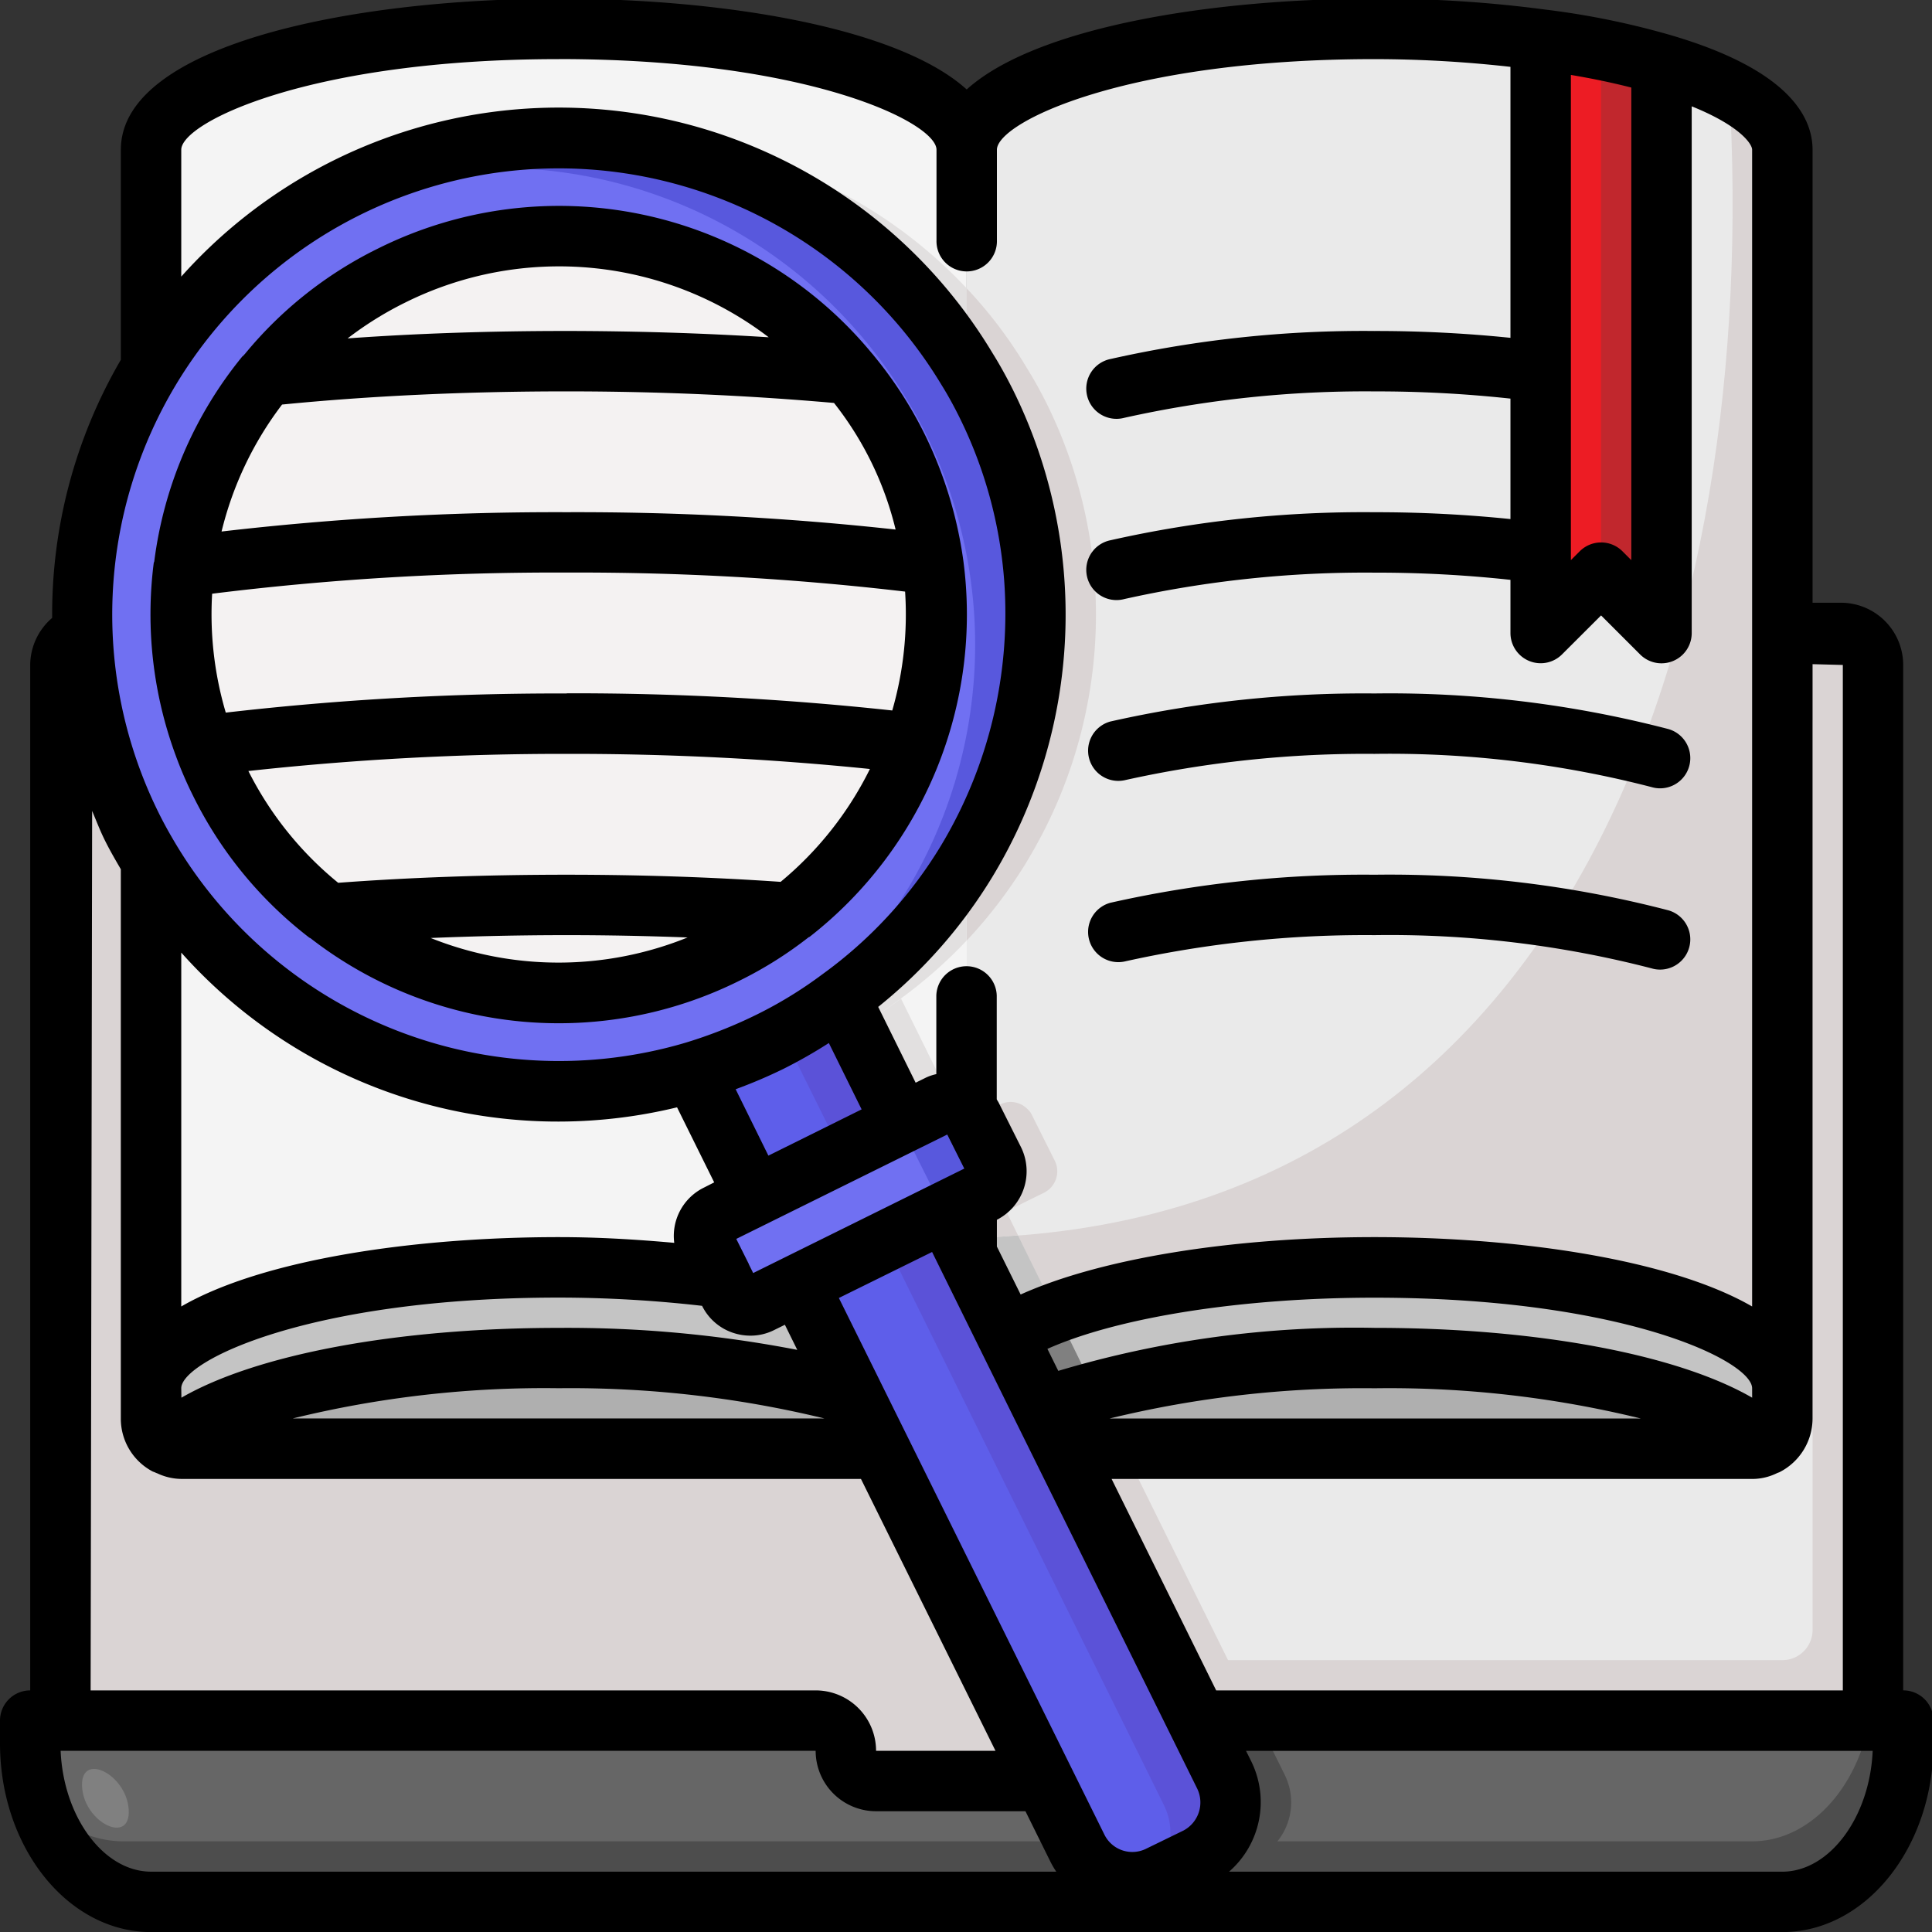 <svg xmlns="http://www.w3.org/2000/svg" xmlns:xlink="http://www.w3.org/1999/xlink" width="78" height="78.001" viewBox="0 0 78 78.001">
  <rect x="0" y="0" width="78" height="78.001" fill="#333333" stroke="none"/>
  <defs>
    <clipPath id="clip-path">
      <rect id="Rectángulo_42181" data-name="Rectángulo 42181" width="78" height="78" transform="translate(0 0)" fill="none"/>
    </clipPath>
  </defs>
  <g id="Grupo_149667" data-name="Grupo 149667" transform="translate(4096 10853.001)">
    <g id="Grupo_142059" data-name="Grupo 142059" transform="translate(-4773 -11970)">
      <rect id="Rectángulo_42170" data-name="Rectángulo 42170" width="78" height="78" transform="translate(677 1117)" fill="none"/>
      <g id="Grupo_142058" data-name="Grupo 142058" transform="translate(677 1116.944)">
        <g id="Grupo_142057" data-name="Grupo 142057" transform="translate(0 0.055)" clip-path="url(#clip-path)">
          <path id="Trazado_190968" data-name="Trazado 190968" d="M314.218,169.295v42.614H286.947l-5.427-10.977h27.82a1.1,1.1,0,0,0,.561-.146,1.206,1.206,0,0,0,.659-1.073V168h2.366a1.285,1.285,0,0,1,1.293,1.278v.015" transform="translate(-238.601 -142.444)" fill="#dad4d4"/>
          <path id="Trazado_190969" data-name="Trazado 190969" d="M63.5,225.469a3.666,3.666,0,0,0-3.45-2.439H33.22a1.22,1.22,0,0,1-1.22-1.22V185.222A1.22,1.22,0,0,1,33.22,184H99.08a1.22,1.22,0,0,1,1.22,1.22v36.589a1.22,1.22,0,0,1-1.22,1.22H72.248a3.666,3.666,0,0,0-3.45,2.439Z" transform="translate(-27.121 -156.005)" fill="#eaeaea"/>
          <path id="Trazado_190970" data-name="Trazado 190970" d="M284.052,9.415V32.393l-2.439-2.439-2.439,2.439V8.427A49.921,49.921,0,0,0,272.465,8C263.367,8,256,10.183,256,12.879v8.83c.281.451.537.915.781,1.4A19.22,19.22,0,0,1,256,41.6v10a.731.731,0,0,1,.2.268l.915,1.829a.967.967,0,0,1-.439,1.293l-.671.329v2.134l1.634,3.305C260.305,59.127,265.94,58,272.465,58c9.1,0,16.465,2.183,16.465,4.879v-50C288.93,11.525,287.064,10.293,284.052,9.415Z" transform="translate(-216.972 -6.834)" fill="#eaeaea"/>
          <path id="Trazado_190971" data-name="Trazado 190971" d="M16,212.451v-42.6a1.322,1.322,0,0,1,.8-1.207h.085a19.186,19.186,0,0,0,1.976,7.684c.244.5.512.976.793,1.439v22.49a1.206,1.206,0,0,0,.659,1.073,1.1,1.1,0,0,0,.561.146h28.2l6.635,13.416H48.93a1.22,1.22,0,0,1-1.22-1.22,1.22,1.22,0,0,0-1.22-1.22Z" transform="translate(-13.561 -142.986)" fill="#dad4d4"/>
          <path id="Trazado_190972" data-name="Trazado 190972" d="M56.465,8C47.367,8,40,10.185,40,12.881v8.794a19.232,19.232,0,0,1,32.93.037v-8.83C72.93,10.185,65.563,8,56.465,8" transform="translate(-33.902 -6.836)" fill="#f4f4f4"/>
          <path id="Trazado_190973" data-name="Trazado 190973" d="M62.856,242.739l1.512-.756-2.476-5A19.27,19.27,0,0,1,40,228.482v21.27c0-2.7,7.367-4.879,16.465-4.879a52.412,52.412,0,0,1,6.574.4l-.622-1.244A.976.976,0,0,1,62.856,242.739Z" transform="translate(-33.902 -193.703)" fill="#f4f4f4"/>
          <path id="Trazado_190974" data-name="Trazado 190974" d="M222.56,233.951l.012.012,2.476,5.013,1.512-.744a.945.945,0,0,1,1.1.171v-10A19.027,19.027,0,0,1,222.56,233.951Z" transform="translate(-188.63 -193.636)" fill="#f4f4f4"/>
          <path id="Trazado_190975" data-name="Trazado 190975" d="M166.08,71.556a18.089,18.089,0,0,1-2.842,1.744,20.152,20.152,0,0,1-3.1,1.22,19.183,19.183,0,0,1-4.2.744,19.3,19.3,0,0,0,6.635-.744,20.152,20.152,0,0,0,3.1-1.22,18.088,18.088,0,0,0,2.842-1.744,19.527,19.527,0,0,0,2.659-2.342V66.006a19.027,19.027,0,0,1-5.1,5.549M155.92,36.833a19.223,19.223,0,0,1,15.258,9.281V42.882a19.27,19.27,0,0,0-15.258-6.049" transform="translate(-132.149 -31.24)" fill="#e2e0e0"/>
          <path id="Trazado_190976" data-name="Trazado 190976" d="M258.439,99.846A19.358,19.358,0,0,1,256,103.054V99.846a19.22,19.22,0,0,0,.781-18.49c-.244-.488-.5-.951-.781-1.4V76.722a18.42,18.42,0,0,1,2.439,3.232c.281.451.537.915.781,1.4a19.22,19.22,0,0,1-.781,18.49" transform="translate(-216.972 -65.08)" fill="#dad4d4"/>
          <path id="Trazado_190977" data-name="Trazado 190977" d="M205.552,264.814l2.476,5.013-5.952,2.939-2.476-5a20.153,20.153,0,0,0,3.1-1.22,18.088,18.088,0,0,0,2.842-1.744Z" transform="translate(-169.17 -224.486)" fill="#e2e0e0"/>
          <path id="Trazado_190978" data-name="Trazado 190978" d="M286.787,24.242c1.268,21.651-6.164,45.891-30.787,46.337v.643l1.634,3.305c2.671-1.634,8.306-2.756,14.831-2.756,9.1,0,16.465,2.183,16.465,4.879v-50c0-.873-.784-1.693-2.143-2.4" transform="translate(-216.972 -20.601)" fill="#dad4d4"/>
          <path id="Trazado_190979" data-name="Trazado 190979" d="M276.24,361.953a37.9,37.9,0,0,1,13.379-2.037c7.489,0,13.818,1.488,15.806,3.513a1.1,1.1,0,0,1-.561.146h-27.82Z" transform="translate(-234.126 -305.087)" fill="#afafaf"/>
          <path id="Trazado_190980" data-name="Trazado 190980" d="M297.357,343.173c-1.988-2.025-8.318-3.513-15.806-3.513a37.9,37.9,0,0,0-13.379,2.037l-1.451-2.939c2.671-1.634,8.306-2.756,14.831-2.756,9.1,0,16.465,2.183,16.465,4.879v1.22a1.206,1.206,0,0,1-.659,1.073" transform="translate(-226.057 -284.832)" fill="#c4c4c4"/>
          <path id="Trazado_190981" data-name="Trazado 190981" d="M211.92,292.3a.945.945,0,0,1,1.1.171.731.731,0,0,1,.2.268l.915,1.829a.967.967,0,0,1-.439,1.293l-.671.329-.842.427-5.952,2.939-1.512.744a.956.956,0,0,1-1.287-.415l-.006-.012-.293-.6-.622-1.244a.976.976,0,0,1,.439-1.293l1.512-.756,5.952-2.939Z" transform="translate(-171.55 -247.706)" fill="#dad4d4"/>
          <path id="Trazado_190982" data-name="Trazado 190982" d="M289.387,394.979h-2.439L281.52,384h2.439Z" transform="translate(-238.601 -325.514)" fill="#dad4d4"/>
          <path id="Trazado_190983" data-name="Trazado 190983" d="M279.484,371.051h-2.439l-.8-1.622a19.751,19.751,0,0,1,2.086-.707l.354.707Z" transform="translate(-234.126 -312.563)" fill="#4d4d4d"/>
          <path id="Trazado_190984" data-name="Trazado 190984" d="M270.257,351.161c-.39.11-.756.22-1.1.341q-.274.092-.512.183l-.476.183-1.451-2.939A11.538,11.538,0,0,1,268.7,348l.464.927Z" transform="translate(-226.057 -295.002)" fill="gray"/>
          <path id="Trazado_190985" data-name="Trazado 190985" d="M257.962,330.644c-.293.11-.573.22-.842.341-.171.073-.329.146-.488.232a6.4,6.4,0,0,0-.646.354l-1.634-3.305-.3-.6c.707-.012,1.7-.1,2.37-.144l.366.744Z" transform="translate(-215.324 -277.644)" fill="#c4c4c4"/>
          <path id="Trazado_190986" data-name="Trazado 190986" d="M256.06,322.145c-.671.049-1.662.132-2.37.144l-.066-.135,1.96-.976Z" transform="translate(-214.958 -272.268)" fill="#dad4d4"/>
          <path id="Trazado_190987" data-name="Trazado 190987" d="M52.5,462.527v.793H12.879c-2.683,0-4.879-2.878-4.879-6.4V456H39.71a1.22,1.22,0,0,1,1.22,1.22,1.22,1.22,0,0,0,1.22,1.22h6.781l1.342,2.7a2.486,2.486,0,0,0,2.232,1.39" transform="translate(-6.78 -386.537)" fill="#666"/>
          <path id="Trazado_190988" data-name="Trazado 190988" d="M331.033,456v.915c0,3.525-2.2,6.4-4.879,6.4H299.92v-.793a2.474,2.474,0,0,0,1.11-.268l1.476-.72a2.5,2.5,0,0,0,1.122-3.342l-1.085-2.2Z" transform="translate(-254.196 -386.537)" fill="#666"/>
          <path id="Trazado_190989" data-name="Trazado 190989" d="M311.725,461.539l-1.476.72a2.469,2.469,0,0,1-2.33-.049l1.366-.671a2.5,2.5,0,0,0,1.122-3.342l-1.085-2.2h2.439l1.085,2.2a2.5,2.5,0,0,1-1.122,3.342" transform="translate(-260.976 -386.537)" fill="#4d4d4d"/>
          <path id="Trazado_190990" data-name="Trazado 190990" d="M85.312,456v.915c0,3.525-2.2,6.4-4.879,6.4H14.574c-2.1,0-3.9-1.768-4.574-4.22a4.308,4.308,0,0,0,3.354,1.781h65.86c2.281,0,4.22-2.086,4.732-4.879Z" transform="translate(-8.475 -386.537)" fill="#4d4d4d"/>
          <path id="Trazado_190991" data-name="Trazado 190991" d="M412.879,11.79V34.768l-2.439-2.439L408,34.768V10.8a31.226,31.226,0,0,1,4.879.988" transform="translate(-345.799 -9.21)" fill="#ed1c24"/>
          <path id="Trazado_190992" data-name="Trazado 190992" d="M426.439,14.027V37.005L424,34.566V13.442c.878.171,1.7.366,2.439.585" transform="translate(-359.36 -11.447)" fill="#c1272d"/>
          <path id="Trazado_190993" data-name="Trazado 190993" d="M60.126,359.969a42.241,42.241,0,0,1,11.891,1.5l1.061,2.159h-28.2a1.1,1.1,0,0,1-.561-.146c1.988-2.025,8.318-3.513,15.806-3.513" transform="translate(-37.563 -305.139)" fill="#afafaf"/>
          <path id="Trazado_190994" data-name="Trazado 190994" d="M68.356,341.161a42.241,42.241,0,0,0-11.891-1.5c-7.489,0-13.818,1.488-15.806,3.513A1.206,1.206,0,0,1,40,342.1v-1.22c0-2.7,7.367-4.879,16.465-4.879a52.412,52.412,0,0,1,6.574.4l.293.6a.956.956,0,0,0,1.281.433l.012-.006,1.512-.744Z" transform="translate(-33.902 -284.831)" fill="#c4c4c4"/>
          <path id="Trazado_190995" data-name="Trazado 190995" d="M93.988,68.511C90.536,68.181,86.645,68,82.548,68a118.57,118.57,0,0,0-12.148.585,15.054,15.054,0,0,1,5.061-4.037,15.237,15.237,0,0,1,18.526,3.964" transform="translate(-59.667 -53.417)" fill="#f4f2f2"/>
          <path id="Trazado_190996" data-name="Trazado 190996" d="M77.528,99.462a15.517,15.517,0,0,1,1.451,4.757,111.829,111.829,0,0,0-14.806-.9,111,111,0,0,0-15.453.988,15.152,15.152,0,0,1,3.293-7.72h.012A118.57,118.57,0,0,1,64.173,96c4.1,0,7.989.183,11.44.512a15.135,15.135,0,0,1,1.915,2.952" transform="translate(-41.292 -81.417)" fill="#f4f2f2"/>
          <path id="Trazado_190997" data-name="Trazado 190997" d="M78.228,144.894a15.191,15.191,0,0,1-.781,7.208,116.349,116.349,0,0,0-14.026-.793,114.247,114.247,0,0,0-14.636.878,15.131,15.131,0,0,1-.829-7.208h.012a111,111,0,0,1,15.453-.988A111.829,111.829,0,0,1,78.228,144.894Z" transform="translate(-40.541 -122.092)" fill="#f4f2f2"/>
          <path id="Trazado_190998" data-name="Trazado 190998" d="M54.714,194.35a14.129,14.129,0,0,1-.634-1.476A114.219,114.219,0,0,1,68.716,192a116.352,116.352,0,0,1,14.026.793,15.186,15.186,0,0,1-4.964,6.842h-.012c-2.817-.207-5.866-.317-9.05-.317-3.415,0-6.659.122-9.635.354h-.012A15.171,15.171,0,0,1,54.714,194.35Z" transform="translate(-45.835 -162.779)" fill="#f4f2f2"/>
          <path id="Trazado_190999" data-name="Trazado 190999" d="M105.565,240.319a14.838,14.838,0,0,1-2.6,1.634,15.245,15.245,0,0,1-16.087-1.6c2.976-.232,6.22-.354,9.635-.354,3.183,0,6.232.11,9.05.317" transform="translate(-73.635 -203.467)" fill="#f4f2f2"/>
          <path id="Trazado_191000" data-name="Trazado 191000" d="M46.338,74.51a19.27,19.27,0,0,1-21.892-8.5c-.281-.463-.549-.939-.793-1.439A19.24,19.24,0,0,1,57.375,46.1c.281.451.537.915.781,1.4a19.188,19.188,0,0,1-5.879,24.039,18.089,18.089,0,0,1-2.842,1.744,20.153,20.153,0,0,1-3.1,1.22m6.33-28.186a15.237,15.237,0,0,0-18.526-3.964A15.054,15.054,0,0,0,29.08,46.4h-.012a15.152,15.152,0,0,0-3.293,7.72h-.012a15.131,15.131,0,0,0,.829,7.208,14.13,14.13,0,0,0,.634,1.476,15.171,15.171,0,0,0,4.354,5.318h.012a15.245,15.245,0,0,0,16.087,1.6,14.839,14.839,0,0,0,2.6-1.634h.012a15.281,15.281,0,0,0,5.744-14.05,15.517,15.517,0,0,0-1.451-4.757,15.134,15.134,0,0,0-1.915-2.952" transform="translate(-18.347 -31.231)" fill="#7070f2"/>
          <path id="Trazado_191001" data-name="Trazado 191001" d="M189.552,264.814l2.476,5.013-5.952,2.939-2.476-5a20.153,20.153,0,0,0,3.1-1.22,18.088,18.088,0,0,0,2.842-1.744Z" transform="translate(-155.609 -224.486)" fill="#5e5eea"/>
          <path id="Trazado_191002" data-name="Trazado 191002" d="M195.92,292.3a.945.945,0,0,1,1.1.171.731.731,0,0,1,.2.268l.915,1.829a.967.967,0,0,1-.439,1.293l-.671.329-.842.427-5.952,2.939-1.512.744a.956.956,0,0,1-1.287-.415l-.006-.012-.293-.6-.622-1.244a.976.976,0,0,1,.439-1.293l1.512-.756,5.952-2.939Z" transform="translate(-157.99 -247.706)" fill="#7070f2"/>
          <path id="Trazado_191003" data-name="Trazado 191003" d="M222.124,330.776l5.427,10.977,1.085,2.2a2.5,2.5,0,0,1-1.122,3.342l-1.476.72a2.471,2.471,0,0,1-3.322-1.083l-.019-.039-1.342-2.7-6.635-13.416-1.061-2.159-2.22-4.476,5.952-2.939.842,1.707,1.634,3.305,1.451,2.939Z" transform="translate(-179.205 -272.288)" fill="#5e5eea"/>
          <path id="Trazado_191004" data-name="Trazado 191004" d="M109.815,66.036a19.027,19.027,0,0,1-5.1,5.549,17.307,17.307,0,0,1-2.317,1.464l-.11-.232-.012-.012a19.025,19.025,0,0,0,5.1-5.549,19.22,19.22,0,0,0,.781-18.49c-.244-.488-.5-.951-.781-1.4A19.232,19.232,0,0,0,83.52,39.522c.415-.244.854-.476,1.293-.7a19.234,19.234,0,0,1,25,7.318c.281.451.537.915.781,1.4A19.22,19.22,0,0,1,109.815,66.036Z" transform="translate(-70.787 -31.27)" fill="#5858dd"/>
          <path id="Trazado_191005" data-name="Trazado 191005" d="M212.165,269.827l-2.439,1.207-2.366-4.769a17.3,17.3,0,0,0,2.317-1.464l.012.012Z" transform="translate(-175.747 -224.486)" fill="#5b52d8"/>
          <path id="Trazado_191006" data-name="Trazado 191006" d="M228.6,295.864l-.671.329-.842.427-.866.415a.95.95,0,0,0,.378-1.244l-.915-1.829a.731.731,0,0,0-.2-.268.945.945,0,0,0-1.1-.171l-1.512.744v-.012l2.439-1.207,1.512-.744a.945.945,0,0,1,1.1.171.731.731,0,0,1,.2.268l.915,1.829a.967.967,0,0,1-.439,1.293" transform="translate(-188.901 -247.706)" fill="#5858dd"/>
          <path id="Trazado_191007" data-name="Trazado 191007" d="M247.042,347.29l-1.476.72a1.824,1.824,0,0,1-.488.183,2.481,2.481,0,0,0,.646-3.025l-1.085-2.2L239.212,332l-.8-1.622-1.451-2.939-1.634-3.305-.842-1.707.842-.427.671-.329c.012,0,.012-.012.024-.024l.9-.439.842,1.707,1.634,3.305,1.451,2.939.8,1.622,5.427,10.977,1.085,2.2A2.5,2.5,0,0,1,247.042,347.29Z" transform="translate(-198.733 -272.288)" fill="#5b52d8"/>
          <path id="Trazado_191008" data-name="Trazado 191008" d="M21.719,469.533c.09,1.444,1.972,2.355,1.882.91s-1.972-2.359-1.882-.91" transform="translate(-18.405 -397.385)" fill="gray"/>
          <path id="Trazado_191009" data-name="Trazado 191009" d="M41.557,78.65a16.321,16.321,0,0,0,4.7,5.744c.018.013.04.018.059.032a16.349,16.349,0,0,0,17.327,1.7,15.952,15.952,0,0,0,2.766-1.738c.017-.012.038-.016.055-.029a16.51,16.51,0,0,0,6.2-15.186,16.777,16.777,0,0,0-1.576-5.132,16.483,16.483,0,0,0-2.031-3.134.965.965,0,0,0-.084-.1,16.376,16.376,0,0,0-19.952-4.226A16.19,16.19,0,0,0,43.66,60.83c-.018.017-.033.037-.051.056l-.015.016c-.013.015-.032.021-.044.037A16.321,16.321,0,0,0,40,69.209c-.008.021-.016.043-.022.065a16.45,16.45,0,0,0,.894,7.784A15.4,15.4,0,0,0,41.557,78.65Zm3.6-15.776c3.539-.349,7.395-.532,11.493-.532,3.76,0,7.345.165,10.793.467a13.255,13.255,0,0,1,2.487,5.111,117.984,117.984,0,0,0-13.279-.7A116.711,116.711,0,0,0,42.717,68,13.863,13.863,0,0,1,45.16,62.874ZM56.653,74.538a117.231,117.231,0,0,0-13.766.773,13.989,13.989,0,0,1-.55-4.8,111.978,111.978,0,0,1,14.316-.854,113.138,113.138,0,0,1,13.66.768,14,14,0,0,1-.518,4.8,119.787,119.787,0,0,0-13.142-.694M51.164,84.41c1.779-.073,3.61-.115,5.488-.115,1.657,0,3.282.034,4.879.094a13.892,13.892,0,0,1-10.371.021Zm14.125-2.266c-2.745-.189-5.642-.288-8.636-.288-3.253,0-6.373.112-9.228.326A13.853,13.853,0,0,1,43.8,77.669a116.247,116.247,0,0,1,12.855-.692,118.825,118.825,0,0,1,12.238.61,13.929,13.929,0,0,1-3.605,4.557ZM50.115,58.764a13.939,13.939,0,0,1,14.692,1.394q-3.926-.249-8.154-.255c-3.106,0-6.076.1-8.847.3a14.02,14.02,0,0,1,2.31-1.44" transform="translate(-33.772 -46.541)"/>
          <path id="Trazado_191010" data-name="Trazado 191010" d="M76.837,68.3V26.9a2.515,2.515,0,0,0-2.512-2.512H73.178V6.1c0-1.349-1-3.248-5.753-4.635A32.3,32.3,0,0,0,62.367.438,51.078,51.078,0,0,0,55.493,0C48.844,0,41.8,1.163,39.028,3.666,36.258,1.163,29.213,0,22.563,0,14.046,0,4.879,1.907,4.879,6.1v8.479A20.392,20.392,0,0,0,2.106,25a2.523,2.523,0,0,0-.887,1.915V68.3A1.22,1.22,0,0,0,0,69.519v.915c0,4.208,2.736,7.623,6.1,7.623h65.86c3.363,0,6.1-3.415,6.1-7.623v-.915a1.22,1.22,0,0,0-1.22-1.22M74.4,26.9V68.3H49.1l-4.222-8.537H70.739a2.258,2.258,0,0,0,.992-.229l.041-.017c.022-.011.051-.016.072-.028a2.439,2.439,0,0,0,1.334-2.165V26.868ZM47.775,73.96l-1.486.724a1.256,1.256,0,0,1-1.692-.543l-.016-.032L35.54,55.837l-.018-.038-1.655-3.342L37.631,50.6l.273.554,3.076,6.234,7.349,14.866A1.283,1.283,0,0,1,47.775,73.96Zm-14.314-31.8,1.325,2.683-3.764,1.867L29.7,44.029a20.151,20.151,0,0,0,1.932-.823,19.656,19.656,0,0,0,1.833-1.044M70.739,56.482c-3.017-1.742-8.678-2.819-15.245-2.819A41.715,41.715,0,0,0,42.726,55.4l-.439-.888c2.847-1.272,7.83-2.067,13.206-2.067,10.058,0,15.245,2.561,15.245,3.659Zm-4.5.84H44.8a43.208,43.208,0,0,1,10.7-1.22,42.655,42.655,0,0,1,10.741,1.22M38.243,45.858l.688,1.375L30.408,51.45l-.177-.357v-.009l-.506-1.012ZM7.318,56.1c0-1.1,5.187-3.659,15.245-3.659a51.318,51.318,0,0,1,5.782.333A2.152,2.152,0,0,0,29.6,53.865a2.208,2.208,0,0,0,.7.113,2.123,2.123,0,0,0,.968-.233l.42-.207.5,1.014a48.76,48.76,0,0,0-9.619-.888c-6.568,0-12.228,1.077-15.245,2.819ZM27.334,44.76l1.5,3.03L28.421,48a2.174,2.174,0,0,0-1.2,2.231C25.7,50.094,24.149,50,22.563,50c-5.824,0-11.952.893-15.245,2.8V38.513A20.368,20.368,0,0,0,27.334,44.76ZM22.563,56.1a43.454,43.454,0,0,1,10.718,1.22H11.822A42.655,42.655,0,0,1,22.563,56.1ZM63.421,3.079q1.288.216,2.439.51V22.668l-.357-.357a1.22,1.22,0,0,0-1.725,0l-.357.357Zm-40.858-.64C32.621,2.439,37.809,5,37.809,6.1V9.757a1.22,1.22,0,1,0,2.439,0V6.1c0-1.1,5.187-3.659,15.245-3.659a49.415,49.415,0,0,1,5.488.312v10.94a53.088,53.088,0,0,0-5.488-.276,46.472,46.472,0,0,0-10.664,1.132,1.22,1.22,0,1,0,.536,2.38l.036-.009a44.683,44.683,0,0,1,10.092-1.064,50.078,50.078,0,0,1,5.488.291v4.863a53.088,53.088,0,0,0-5.488-.276,46.472,46.472,0,0,0-10.664,1.132,1.22,1.22,0,1,0,.536,2.38l.036-.009a44.683,44.683,0,0,1,10.092-1.064,50.078,50.078,0,0,1,5.488.291v2.148a1.22,1.22,0,0,0,2.082.862L64.64,24.9l1.577,1.577a1.22,1.22,0,0,0,2.082-.862V4.347c1.929.776,2.439,1.514,2.439,1.751V52.8C67.446,50.9,61.317,50,55.493,50c-5.8,0-11.086.874-14.287,2.317l-.959-1.936V49.3a2.2,2.2,0,0,0,.976-2.927l-.892-1.778c-.026-.059-.061-.1-.09-.16V40.248a1.22,1.22,0,0,0-2.439,0v3.171a1.952,1.952,0,0,0-.417.14l-.418.207-1.512-3.061a20.137,20.137,0,0,0,4.611-5.252,20.431,20.431,0,0,0,.828-19.664c-.271-.542-.544-1.033-.826-1.484A20.429,20.429,0,0,0,7.318,11.221V6.1c0-1.1,5.187-3.659,15.245-3.659M7.142,15.521A18.035,18.035,0,0,1,38,15.575c.261.417.5.854.722,1.3a17.863,17.863,0,0,1,1.817,6.586A18.2,18.2,0,0,1,37.992,34.19a17.734,17.734,0,0,1-4.792,5.2,16.925,16.925,0,0,1-2.651,1.626,18.856,18.856,0,0,1-2.9,1.143A18.035,18.035,0,0,1,7.14,34.2c-.261-.433-.511-.876-.74-1.342a18.025,18.025,0,0,1,.743-17.338ZM3.72,32.793c.16.379.306.762.488,1.134.206.423.438.821.67,1.22V57.323a2.409,2.409,0,0,0,1.272,2.132c.033.018.072.026.106.043a1,1,0,0,0,.1.041,2.317,2.317,0,0,0,.964.223H34.759l5.432,10.977H35.369A2.439,2.439,0,0,0,32.93,68.3H3.659ZM2.447,70.739H32.93a2.439,2.439,0,0,0,2.439,2.439H41.4l1,2.02a3.562,3.562,0,0,0,.244.42H6.1c-1.911,0-3.537-2.2-3.652-4.879m69.512,4.879H49.621a3.725,3.725,0,0,0,.9-4.444l-.216-.434h25.3c-.115,2.675-1.74,4.879-3.652,4.879" transform="translate(0 -0.054)"/>
          <path id="Trazado_191011" data-name="Trazado 191011" d="M289.527,187.481a44.682,44.682,0,0,1,10.092-1.064,42.169,42.169,0,0,1,11.189,1.342,1.2,1.2,0,0,0,.337.049,1.22,1.22,0,0,0,.338-2.393,44.647,44.647,0,0,0-11.863-1.437,46.471,46.471,0,0,0-10.664,1.132,1.22,1.22,0,0,0,.572,2.371Z" transform="translate(-244.126 -155.981)"/>
          <path id="Trazado_191012" data-name="Trazado 191012" d="M289.527,235.481a44.682,44.682,0,0,1,10.092-1.064,42.168,42.168,0,0,1,11.189,1.342,1.2,1.2,0,0,0,.337.049,1.22,1.22,0,0,0,.338-2.393,44.647,44.647,0,0,0-11.863-1.437,46.472,46.472,0,0,0-10.664,1.132,1.22,1.22,0,0,0,.572,2.371Z" transform="translate(-244.126 -196.663)"/>
        </g>
      </g>
    </g>
  </g>
</svg>
